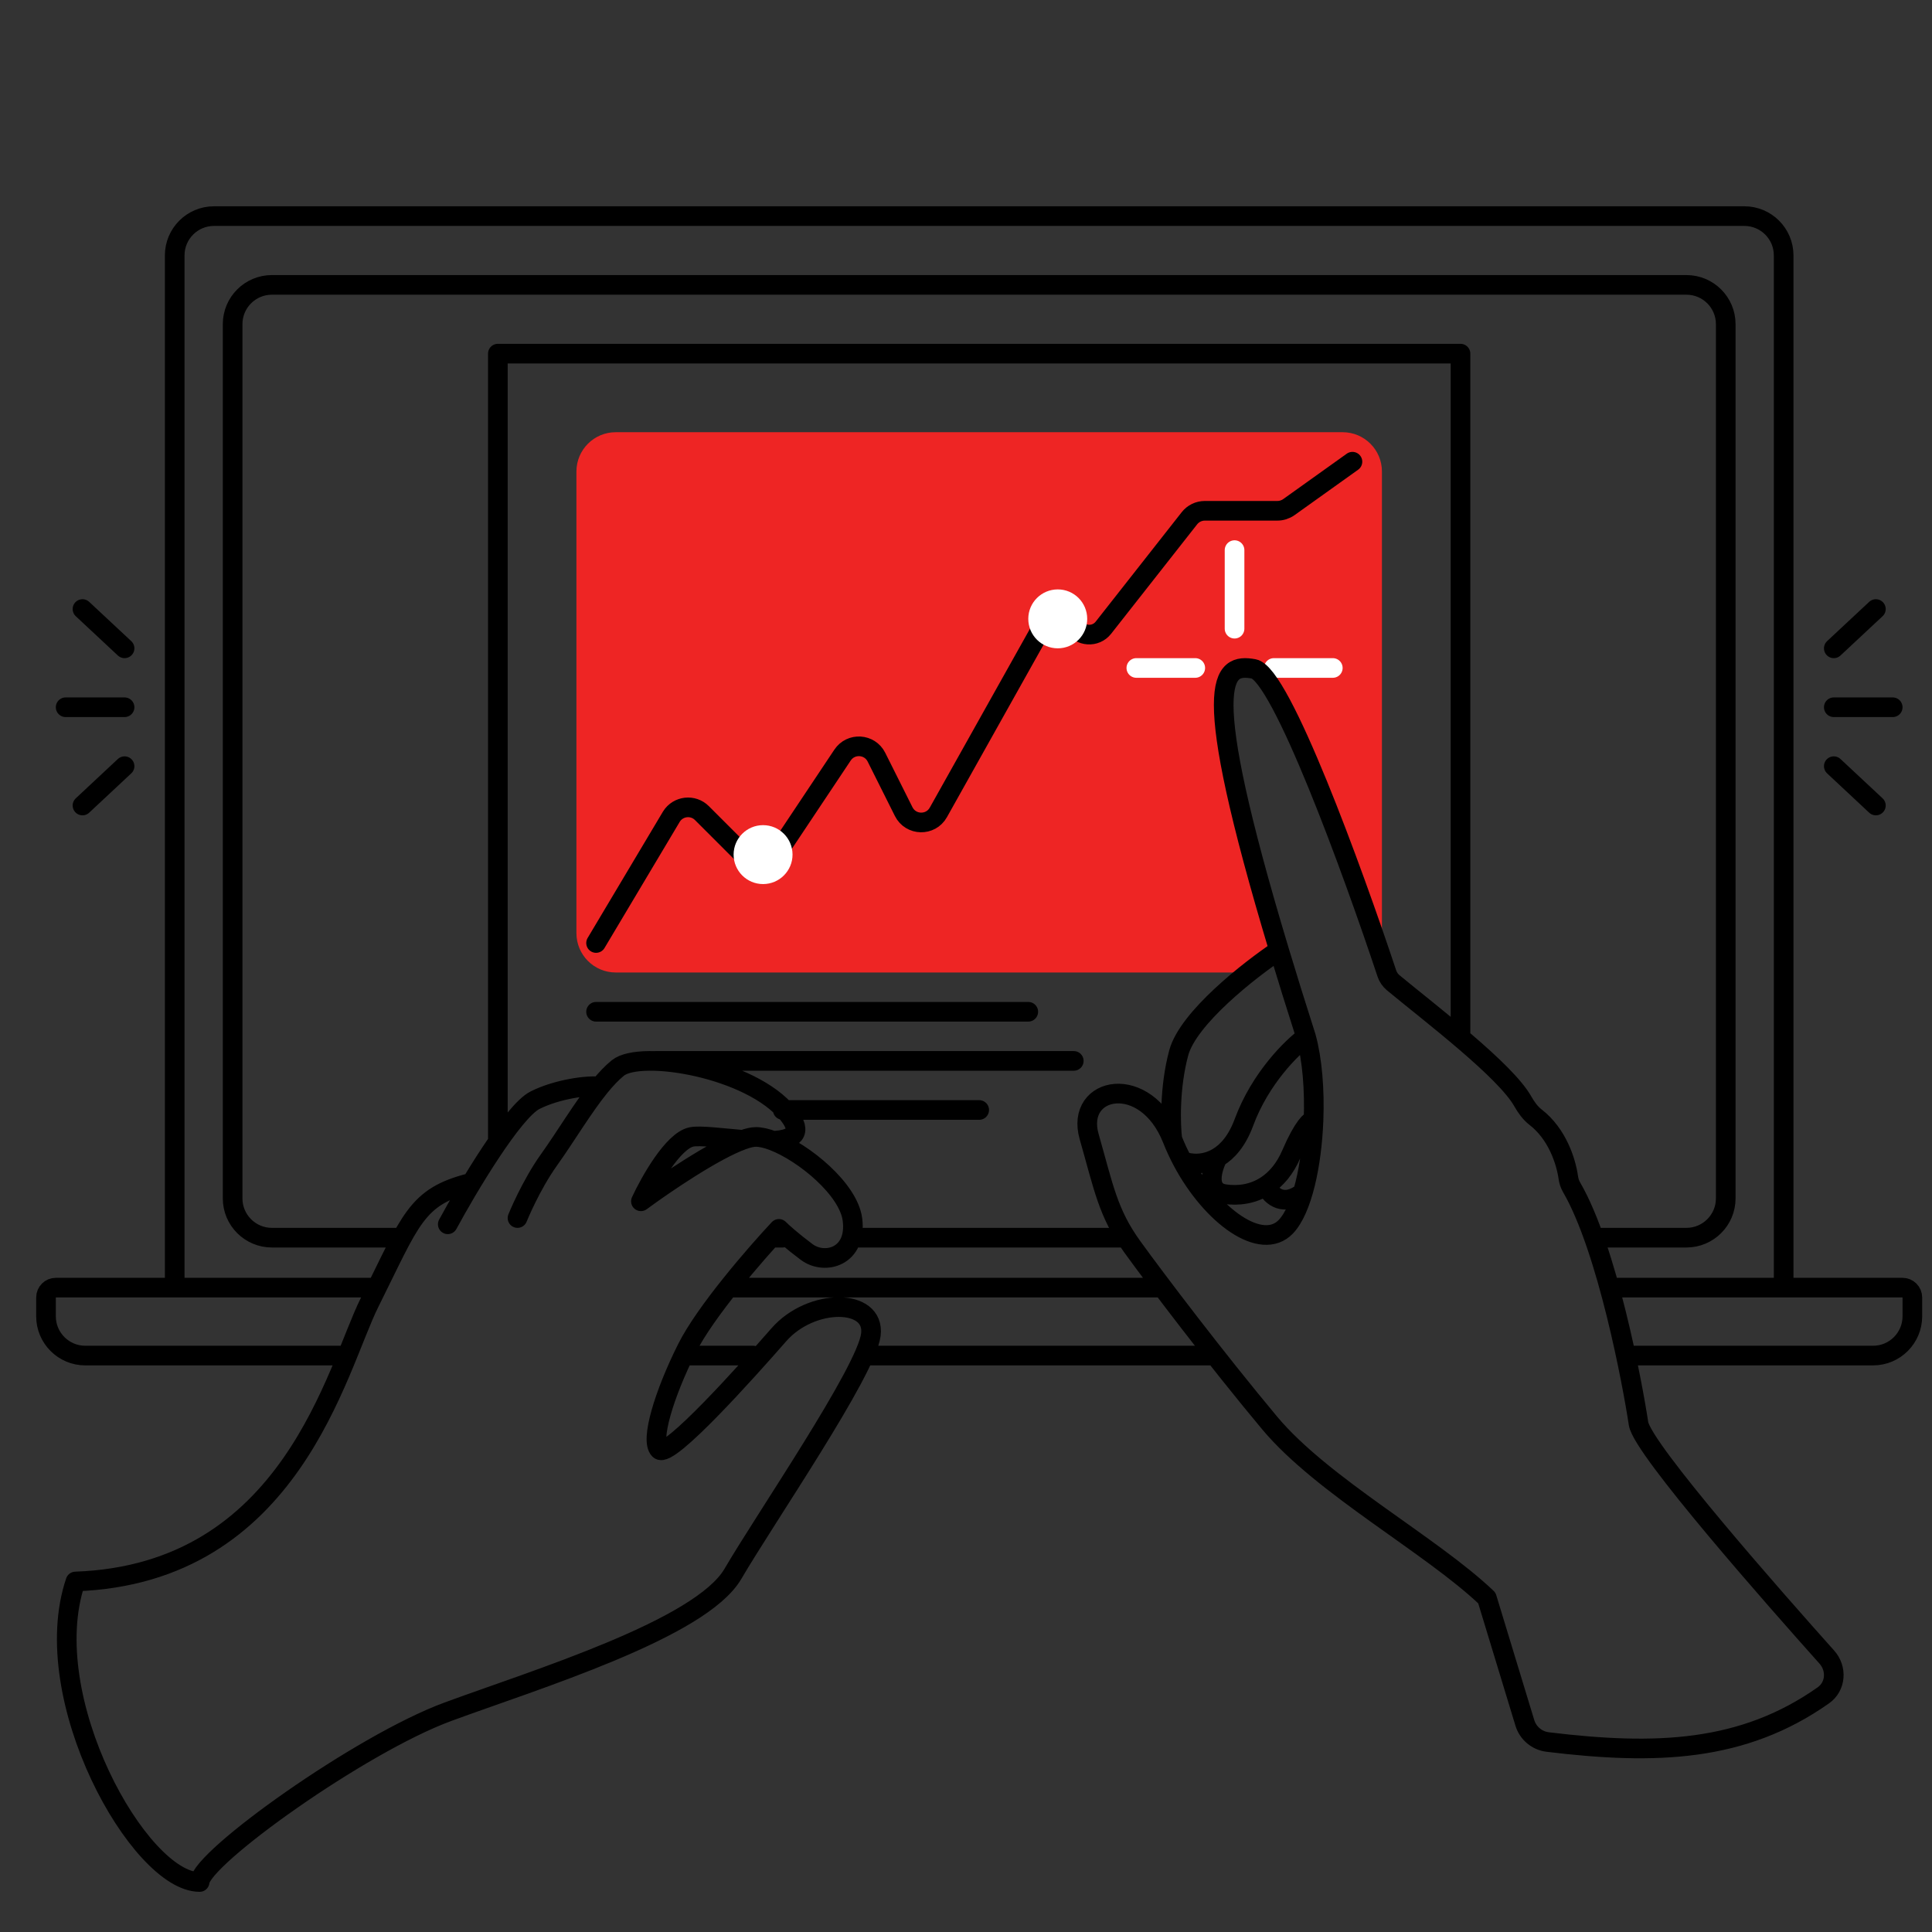 <svg width="42" height="42" viewBox="0 0 42 42" fill="none" xmlns="http://www.w3.org/2000/svg">
<rect x="0" y="0" width="42" height="42" fill="#333333" stroke="none"/>
<path d="M29.188 9.396C29.659 9.396 30.042 9.778 30.042 10.25V20.287C30.042 20.404 30.018 20.516 29.975 20.618C29.784 19.938 29.316 18.365 28.974 17.511C28.632 16.656 27.693 15.162 27.266 14.521C27.123 14.521 26.796 14.606 26.625 14.948C26.454 15.29 27.266 18.934 27.693 20.714L27.052 21.141H13.385C12.914 21.141 12.531 20.758 12.531 20.287V10.25C12.531 9.778 12.914 9.396 13.385 9.396H29.188Z" fill="#EE2524"/>
<path d="M26.838 13.667V11.959M25.984 14.521H24.703M27.693 14.521H28.974" stroke="white" stroke-width="0.427" stroke-linecap="round" stroke-linejoin="round"/>
<path d="M3.798 27.992V5.552C3.798 5.08 4.181 4.698 4.652 4.698H37.921C38.392 4.698 38.775 5.08 38.775 5.552V27.992M3.798 27.992H1.214C1.096 27.992 1 28.088 1 28.206V28.615C1 29.086 1.382 29.469 1.854 29.469H7.406M3.798 27.992H8.047M38.775 27.992H41.359C41.477 27.992 41.573 28.088 41.573 28.206V28.615C41.573 29.086 41.191 29.469 40.719 29.469H35.345M38.775 27.992H34.987M18.816 29.469H26.415M14.88 29.469H16.375M17.016 26.906H16.802M18.51 26.906H24.48M8.688 26.906H5.911C5.44 26.906 5.057 26.524 5.057 26.052V7.047C5.057 6.575 5.44 6.193 5.911 6.193H36.661C37.133 6.193 37.516 6.575 37.516 7.047V26.052C37.516 26.524 37.133 26.906 36.661 26.906H34.65M15.948 27.992H25.274M10.234 25.715C9.034 26.015 8.934 26.515 8.034 28.315C7.315 29.755 6.339 34.214 1.641 34.38C0.783 36.918 3.035 40.916 4.34 40.913C4.372 40.388 7.835 37.913 9.734 37.213C11.634 36.513 15.233 35.414 15.933 34.214C16.633 33.014 18.832 29.815 18.932 29.015C19.032 28.215 17.633 28.215 16.933 29.015C16.233 29.815 14.533 31.714 14.333 31.514C14.133 31.314 14.433 30.314 14.933 29.315C15.333 28.515 16.433 27.248 16.933 26.715C16.999 26.782 17.213 26.975 17.533 27.215C17.933 27.515 18.633 27.315 18.532 26.515C18.45 25.855 17.481 25.058 16.808 24.8M9.734 26.615C10.167 25.815 11.154 24.156 11.634 23.916C12.114 23.676 12.774 23.587 13.041 23.62M13.041 23.62C12.672 24.073 12.303 24.699 11.934 25.215C11.534 25.775 11.25 26.479 11.25 26.479M13.041 23.62C13.172 23.46 13.303 23.321 13.433 23.216C13.933 22.816 16.333 23.216 17.133 24.216C17.473 24.641 17.234 24.777 16.808 24.8M16.808 24.8C16.666 24.746 16.537 24.716 16.433 24.716C16.358 24.716 16.261 24.738 16.148 24.779M16.148 24.779C15.688 24.741 15.223 24.678 15.033 24.716C14.633 24.796 14.133 25.682 13.933 26.115C14.467 25.722 15.538 24.996 16.148 24.779ZM10.823 24.824V7.688H31.75V22.56M12.958 20.5L14.596 17.752C14.741 17.519 15.066 17.482 15.26 17.677L16.22 18.637C16.411 18.828 16.728 18.796 16.878 18.572L18.316 16.415C18.498 16.142 18.906 16.167 19.053 16.46L19.645 17.643C19.798 17.95 20.232 17.96 20.399 17.661L22.665 13.616C22.812 13.353 23.188 13.348 23.343 13.606C23.484 13.841 23.817 13.862 23.987 13.646L25.856 11.268C25.937 11.164 26.061 11.104 26.192 11.104H27.769C27.858 11.104 27.945 11.076 28.018 11.025L29.401 10.037M12.958 21.995H22.354M14.24 23.063H23.343M17.016 24.13H21.287M25.485 24.765C24.906 23.299 23.363 23.611 23.677 24.708C23.991 25.806 24.083 26.367 24.615 27.104C25.147 27.841 26.45 29.556 27.6 30.933C28.75 32.309 31.113 33.586 32.323 34.739L33.149 37.454C33.217 37.677 33.411 37.842 33.646 37.87C35.994 38.156 37.886 38.089 39.637 36.856C39.913 36.662 39.938 36.274 39.713 36.023C38.618 34.799 35.703 31.496 35.62 30.948C35.492 30.098 34.943 27.149 34.165 25.81C34.127 25.746 34.105 25.674 34.094 25.601C34.044 25.245 33.853 24.649 33.38 24.285C33.265 24.196 33.177 24.07 33.105 23.944C32.726 23.271 31.138 22.067 30.287 21.364C30.223 21.31 30.175 21.241 30.149 21.162C29.405 18.924 27.847 14.649 27.255 14.541C26.568 14.415 26.018 14.722 27.805 20.656M25.485 24.765C25.447 24.456 25.42 23.649 25.624 22.89C25.827 22.131 27.163 21.085 27.805 20.656M25.485 24.765C25.55 24.929 25.624 25.088 25.705 25.241M27.805 20.656C27.978 21.23 28.173 21.858 28.392 22.542M28.392 22.542C28.09 22.761 27.397 23.439 27.043 24.397C26.894 24.801 26.686 25.035 26.473 25.162M28.392 22.542C28.528 23.033 28.58 23.695 28.555 24.351M25.705 25.241C26.347 26.446 27.428 27.218 27.954 26.667C28.308 26.295 28.517 25.329 28.555 24.351M25.705 25.241C25.878 25.309 26.18 25.337 26.473 25.162M26.473 25.162C26.348 25.401 26.203 25.897 26.624 25.959C26.922 26.004 27.243 25.959 27.524 25.776M28.555 24.351C28.502 24.346 28.332 24.485 28.074 25.086C27.934 25.412 27.741 25.635 27.524 25.776M27.524 25.776C27.598 25.954 27.849 26.241 28.263 25.969M2.708 14.094L1.793 13.24M2.708 15.375H1.427M2.708 16.656L1.793 17.511M39.865 14.094L40.78 13.24M39.865 15.375H41.146M39.865 16.656L40.78 17.511" stroke="black" stroke-width="0.427" stroke-linecap="round" stroke-linejoin="round"/>
<path d="M17.229 18.578C17.229 18.932 16.942 19.219 16.588 19.219C16.235 19.219 15.948 18.932 15.948 18.578C15.948 18.225 16.235 17.938 16.588 17.938C16.942 17.938 17.229 18.225 17.229 18.578Z" fill="white"/>
<path d="M23.635 13.453C23.635 13.807 23.349 14.094 22.995 14.094C22.641 14.094 22.354 13.807 22.354 13.453C22.354 13.1 22.641 12.813 22.995 12.813C23.349 12.813 23.635 13.1 23.635 13.453Z" fill="white"/>
</svg>
